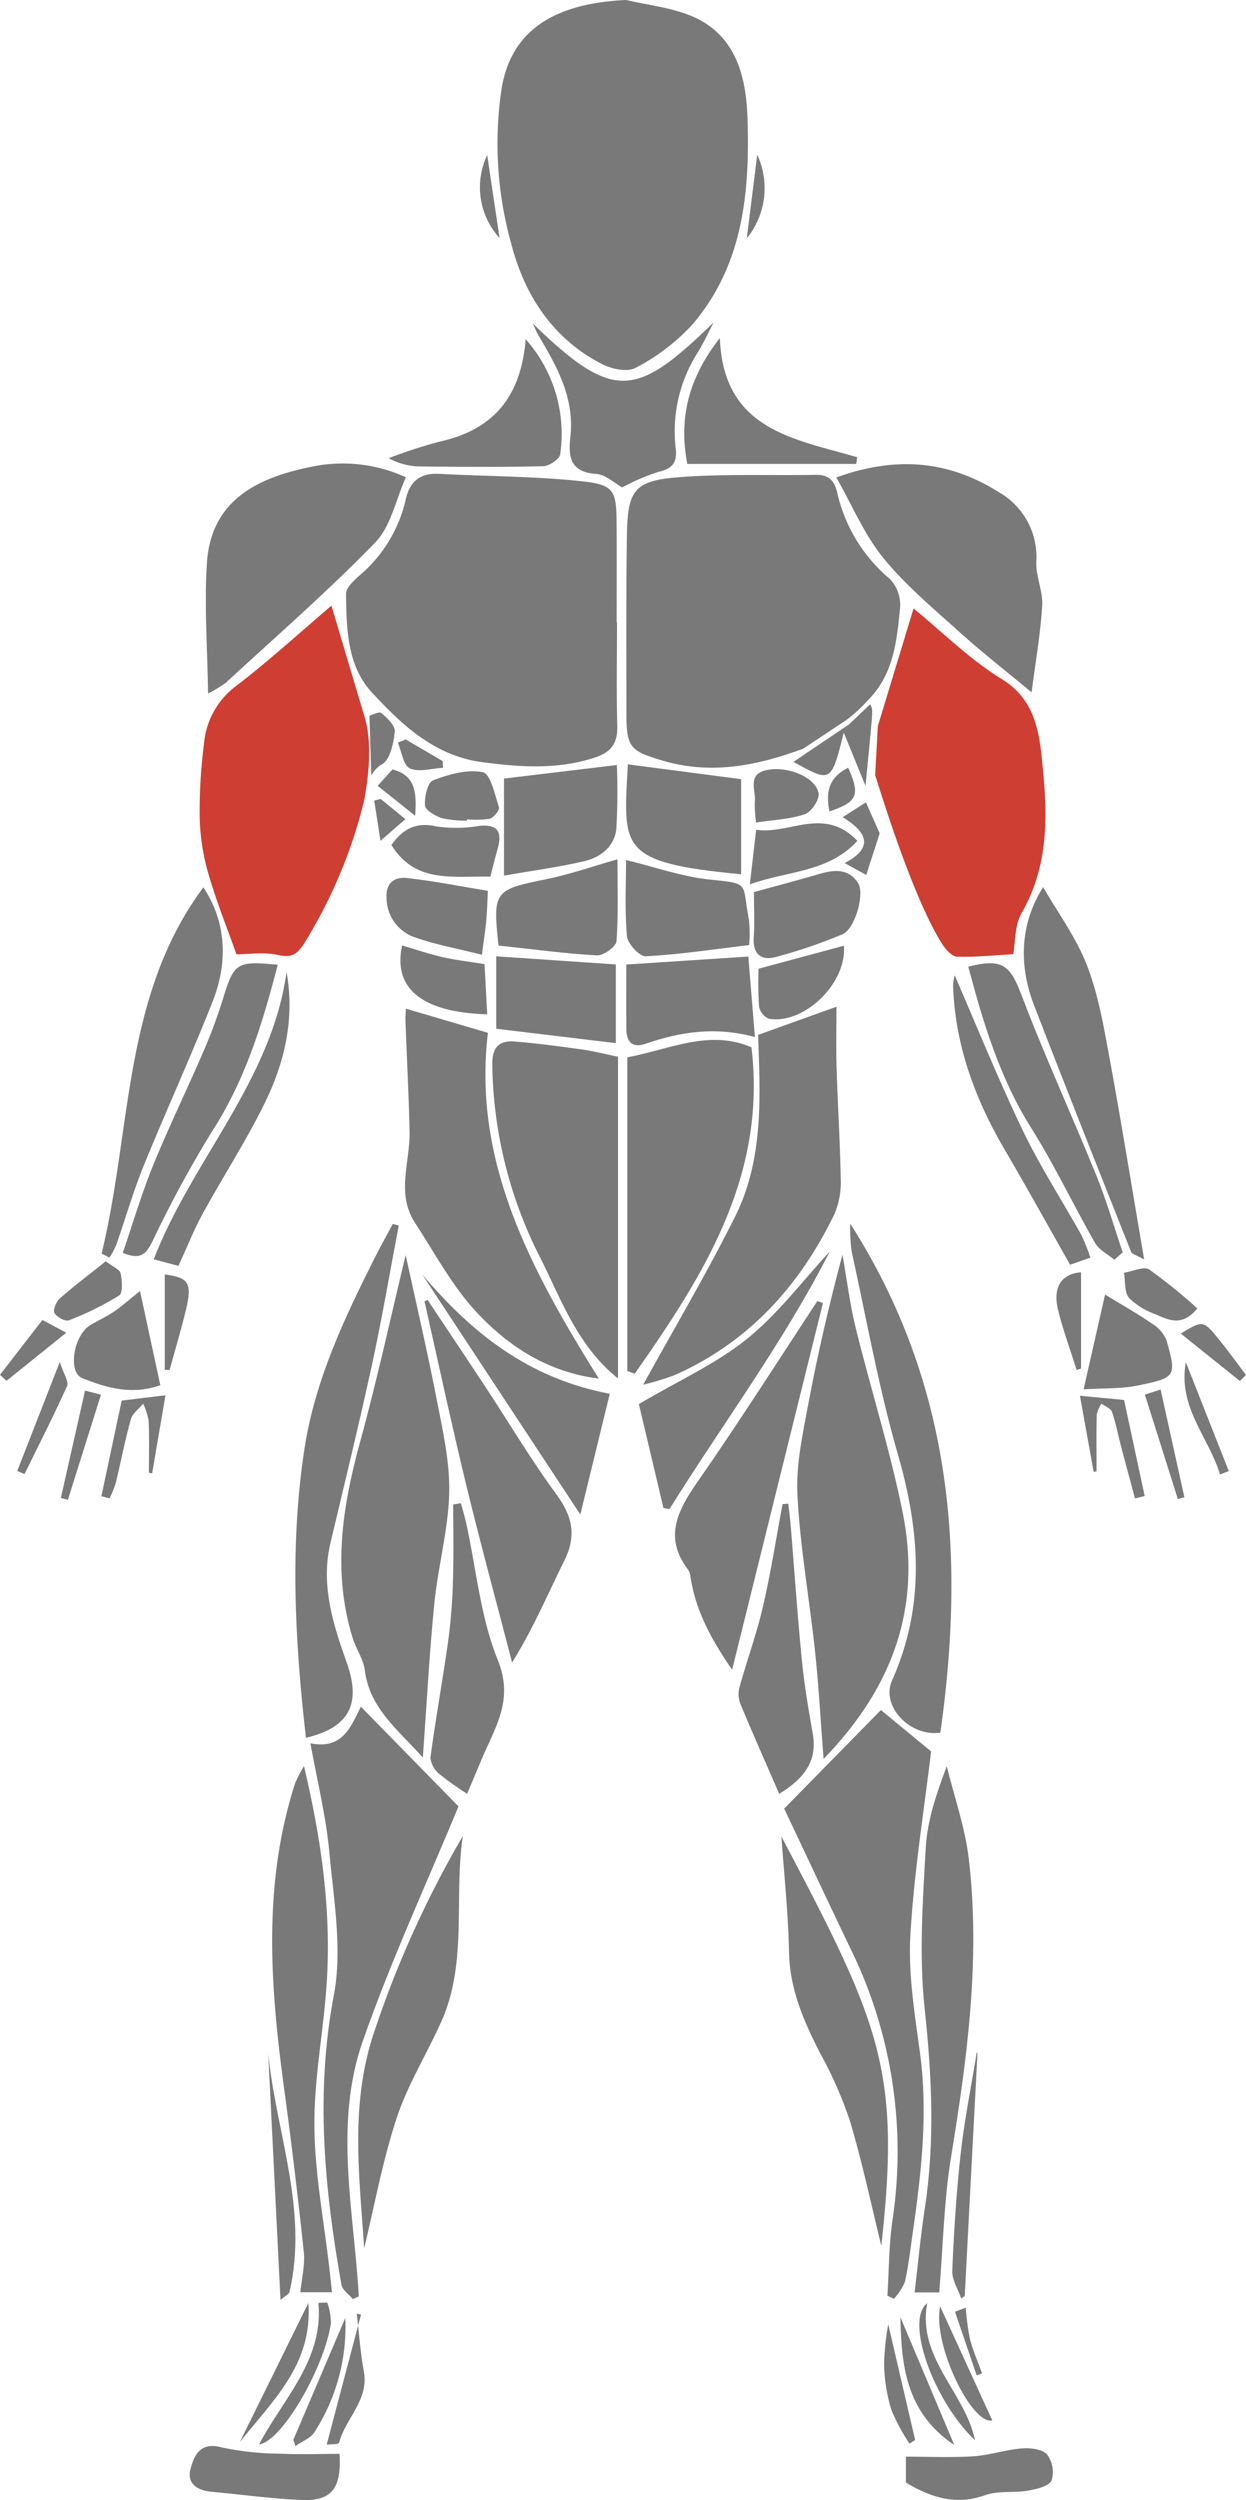 <svg xmlns="http://www.w3.org/2000/svg" xmlns:xlink="http://www.w3.org/1999/xlink" viewBox="0 0 186.457 374.04">
  <defs>
    <style>
      .cls-1 {
        fill: #797979;
      }

      .cls-2 {
        clip-path: url(#clip-path);
      }

      .cls-3 {
        fill: #ce3e33;
      }
    </style>
    <clipPath id="clip-path">
      <path id="Path_296" data-name="Path 296" class="cls-1" d="M0-130.708H186.456v374.04H0Z" transform="translate(0 130.708)"/>
    </clipPath>
  </defs>
  <g id="Group_184" data-name="Group 184" transform="translate(0 130.708)">
    <g id="Group_183" data-name="Group 183" class="cls-2" transform="translate(0 -130.708)">
      <g id="Group_97" data-name="Group 97" transform="translate(74.419 -0.001)">
        <path id="Path_210" data-name="Path 210" class="cls-1" d="M12.537,0c3.174.735,6.493,1.1,9.492,2.278,6.9,2.713,8.465,9.066,8.677,15.379.369,11.109-.638,22.163-8.408,31.075a30.787,30.787,0,0,1-8.333,6.3c-1.228.678-3.594.186-5.039-.558-7.317-3.775-11.535-10.2-13.547-17.9a55.653,55.653,0,0,1-1.471-23.32C-4.7,4.833,1.393.518,12.537,0" transform="translate(6.734)"/>
      </g>
      <g id="Group_98" data-name="Group 98" transform="translate(51.778 70.879)">
        <path id="Path_211" data-name="Path 211" class="cls-1" d="M26.383,14.473c0,5.148-.1,10.3.04,15.444.069,2.544-.824,3.929-3.3,4.75-5.577,1.854-11.135,1.465-16.829.724C-.928,34.45-5.8,29.805-10.312,24.935-14,20.949-14.1,15.414-14.172,10.2c-.011-.89,1.11-1.934,1.926-2.67A21.041,21.041,0,0,0-5.238-3.89c.561-2.667,2.115-4.026,4.979-3.872C6.9-7.376,14.1-7.41,21.209-6.638c4.782.521,5.077,1.414,5.114,6.35.037,4.919.009,9.841.009,14.76Z" transform="translate(14.172 7.774)"/>
      </g>
      <g id="Group_99" data-name="Group 99" transform="translate(119.297 187.713)">
        <path id="Path_212" data-name="Path 212" class="cls-1" d="M2.568,49.081c-.466-6.012-.735-11.023-1.268-16C.462,25.243-.943,17.448-1.347,9.6-1.578,5.043-.54.372.31-4.172c1.391-7.409,3.1-14.76,5.082-22.192.65,3.66,1.1,7.372,1.986,10.974,2.272,9.22,5.157,18.312,7.028,27.609C17.194,26.081,13.2,38.135,2.568,49.081" transform="translate(1.38 26.364)"/>
      </g>
      <g id="Group_100" data-name="Group 100" transform="translate(117.347 255.844)">
        <path id="Path_213" data-name="Path 213" class="cls-1" d="M9.418,0l7.509,6.19c-1.027,8.679-2.564,18.083-3.1,27.541-.329,5.826.658,11.764,1.442,17.6,1.231,9.166.169,18.183-1.136,27.214C13.8,80.9,13.53,83.274,13,85.583A8.966,8.966,0,0,1,11.358,88.1l-.973-.486c.246-3.829.229-7.695.79-11.478A68.922,68.922,0,0,0,4.728,35.41C1.4,28.465-1.865,21.494-5.059,14.746-.191,9.79,4.765,4.739,9.418,0" transform="translate(5.059)"/>
      </g>
      <g id="Group_101" data-name="Group 101" transform="translate(46.452 255.347)">
        <path id="Path_214" data-name="Path 214" class="cls-1" d="M0,3.561C4.945,4.569,6.127.834,7.552-1.913Q15.012,5.7,22.161,13c-4.676,11.332-10.1,23.025-14.331,35.132C3.48,60.568,6.516,73.549,7.243,86.314l-.89.4C5.763,86,4.782,85.359,4.642,84.566,2.092,70.192.721,55.912,3.506,41.244c1.3-6.865-.023-14.308-.681-21.442C2.332,14.447,1.007,9.164,0,3.561" transform="translate(0 1.913)"/>
      </g>
      <g id="Group_102" data-name="Group 102" transform="translate(51.07 187.782)">
        <path id="Path_215" data-name="Path 215" class="cls-1" d="M6.268,0C7.684,6.507,9.43,13.985,10.9,21.514c.9,4.644,1.992,9.389,1.886,14.062-.129,5.5-1.668,10.96-2.221,16.475-.744,7.44-1.13,14.918-1.726,23.116C5.037,70.932.865,67.787.15,62.083c-.2-1.634-1.3-3.136-1.8-4.762-3.056-9.864-1.6-19.519,1.065-29.24C2.033,18.543,4.125,8.865,6.268,0" transform="translate(3.367)"/>
      </g>
      <g id="Group_103" data-name="Group 103" transform="translate(93.872 155.582)">
        <path id="Path_216" data-name="Path 216" class="cls-1" d="M0,32.226V-14.707c6.244-1.133,12.185-4.247,18.581-1.5C20.89,3.081,11.375,18,1.11,32.636.738,32.5.369,32.364,0,32.226" transform="translate(0 17.311)"/>
      </g>
      <g id="Group_104" data-name="Group 104" transform="translate(73.669 155.803)">
        <path id="Path_217" data-name="Path 217" class="cls-1" d="M12.238,1.5v48.13C6.1,44.7,3.73,37.749.479,31.322A65.255,65.255,0,0,1-6.572,2.748C-6.623.2-5.653-.975-3.258-.783.1-.514,3.453-.062,6.8.4c1.668.229,3.311.655,5.443,1.093" transform="translate(6.574 0.803)"/>
      </g>
      <g id="Group_105" data-name="Group 105" transform="translate(60.611 150.912)">
        <path id="Path_218" data-name="Path 218" class="cls-1" d="M8.071,2.351C5.744,21.667,14.561,37.9,24.663,54.084c-7.523-.933-13.473-4.765-18.28-9.916C2.714,40.237.11,35.3-2.861,30.739c-2.833-4.355-.7-9.066-.793-13.621C-3.768,11.592-4.071,6.069-4.274.543-4.3-.127-4.223-.8-4.2-1.263L8.071,2.351" transform="translate(4.335 1.263)"/>
      </g>
      <g id="Group_106" data-name="Group 106" transform="translate(96.253 150.613)">
        <path id="Path_219" data-name="Path 219" class="cls-1" d="M0,36.79c4.8-8.725,9.6-16.809,13.776-25.2,4.353-8.754,3.7-18.389,3.417-27.134,4.393-1.577,8.25-2.965,11.73-4.215,0,2.616-.077,5.921.02,9.22.16,5.509.527,11.014.612,16.526a12.083,12.083,0,0,1-.933,5.268C23.411,22.015,15.779,30.463,4.659,35.382A42.044,42.044,0,0,1,0,36.79" transform="translate(0 19.762)"/>
      </g>
      <g id="Group_107" data-name="Group 107" transform="translate(30.803 69.356)">
        <path id="Path_220" data-name="Path 220" class="cls-1" d="M.215,22.386c-.092-7-.584-13.344-.16-19.625C.684-6.608,7.775-9.879,15.141-11.43a22.758,22.758,0,0,1,14.68,1.454c-1.494,3.317-2.235,7.332-4.6,9.773C18.111,7.125,10.371,13.847,2.856,20.784a21.005,21.005,0,0,1-2.641,1.6" transform="translate(0.115 12.025)"/>
      </g>
      <g id="Group_108" data-name="Group 108" transform="translate(125.15 69.446)">
        <path id="Path_221" data-name="Path 221" class="cls-1" d="M19.011,22.209c-3.746-3.116-7.409-5.972-10.849-9.071C4.228,9.589.1,6.141-3.215,2.057c-2.813-3.465-4.6-7.775-7-12,9.137-3.305,16.941-2.424,24.252,2.163A11.146,11.146,0,0,1,19.715,2.675c-.089,2.175,1.013,4.4.881,6.565-.258,4.23-1,8.433-1.585,12.969" transform="translate(10.212 11.93)"/>
      </g>
      <g id="Group_109" data-name="Group 109" transform="translate(127.223 183.058)">
        <path id="Path_222" data-name="Path 222" class="cls-1" d="M0,0C15.387,24.044,17.236,49.627,13.5,76.169,9,76.832,4.539,72.222,6.267,68.353c5.016-11.226,4.178-22.338.864-33.856C4.264,24.539,2.444,14.274.212,4.132A28.465,28.465,0,0,1,0,0"/>
      </g>
      <g id="Group_110" data-name="Group 110" transform="translate(101.011 194.655)">
        <path id="Path_223" data-name="Path 223" class="cls-1" d="M5.56,35.885c-3.428-4.962-5.529-9.172-6.247-14a2.113,2.113,0,0,0-.335-.959C-4.784,15.974-2.509,11.933.51,7.586c6.133-8.82,11.9-17.894,17.811-26.862.278.1.555.195.833.295C14.7-1.01,10.248,16.964,5.56,35.885" transform="translate(2.987 19.276)"/>
      </g>
      <g id="Group_111" data-name="Group 111" transform="translate(44.2 183.118)">
        <path id="Path_224" data-name="Path 224" class="cls-1" d="M1.029,50.017C-.645,35.362-1.389,21.023.823,6.683,2.4-3.525,6.772-12.756,11.365-21.873c.847-1.686,1.771-3.331,2.661-4.994.3.083.6.16.89.24C13.6-19.7,12.418-12.739,10.922-5.848,8.979,3.1,6.8,11.994,4.689,20.905c-1.491,6.3.449,12.242,2.47,17.945,2.075,5.861.6,9.581-6.13,11.166" transform="translate(0.553 26.867)"/>
      </g>
      <g id="Group_112" data-name="Group 112" transform="translate(63.527 194.469)">
        <path id="Path_225" data-name="Path 225" class="cls-1" d="M.292,0C3.223,4.4,6.17,8.791,9.078,13.207c3.491,5.305,6.731,10.788,10.494,15.888,2.415,3.271,3.036,6.2,1.21,9.887-2.475,5-4.642,10.153-7.832,15.284C10.64,45.371,8.222,36.509,6.056,27.581,3.855,18.5,1.9,9.36-.157.243L.292,0" transform="translate(0.157)"/>
      </g>
      <g id="Group_113" data-name="Group 113" transform="translate(40.729 264.222)">
        <path id="Path_226" data-name="Path 226" class="cls-1" d="M3.094,0C5.775,11.292,7.2,21.849,6.493,32.574c-.472,7.126-1.9,14.231-1.837,21.339S6.1,68.124,6.905,75.227c.123,1.09.238,2.181.381,3.5H2.559c.2-2.095.715-4.1.512-6.027Q1.77,60.384.106,48.1c-2.075-15.3-3.188-30.537,1.68-45.566A21.093,21.093,0,0,1,3.094,0" transform="translate(1.662)"/>
      </g>
      <g id="Group_114" data-name="Group 114" transform="translate(136.864 264.249)">
        <path id="Path_227" data-name="Path 227" class="cls-1" d="M2.4,51.216H-1.289c.515-4.3.893-8.428,1.52-12.52C1.767,28.706,1.3,18.808.216,8.763-.642.814-.07-7.339.385-15.375.62-19.45,2-23.462,3.527-27.511c1.127,4.6,2.739,9.152,3.291,13.822C8.6,1.377,6.569,16.252,4.145,31.124,3.1,37.571,2.981,44.176,2.4,51.216" transform="translate(1.289 27.511)"/>
      </g>
      <g id="Group_115" data-name="Group 115" transform="translate(116.937 274.777)">
        <path id="Path_228" data-name="Path 228" class="cls-1" d="M0,0C14.792,28,17.88,34.878,14.946,61.225c-1.439-5.846-2.8-12.3-4.667-18.6a61.015,61.015,0,0,0-4.5-10.242C3.328,27.6,1.245,22.83,1.136,17.276,1.022,11.512.4,5.76,0,0"/>
      </g>
      <g id="Group_116" data-name="Group 116" transform="translate(53.608 274.702)">
        <path id="Path_229" data-name="Path 229" class="cls-1" d="M10.182,0c-1.365,9.255.738,18.858-3.194,27.7C4.825,32.557,1.94,37.153.289,42.169c-2.132,6.482-3.357,13.261-4.871,19.5C-5.24,51.441-6.7,40.7-3.337,30.082A154.986,154.986,0,0,1,10.182,0" transform="translate(5.469)"/>
      </g>
      <g id="Group_117" data-name="Group 117" transform="translate(15.199 132.761)">
        <path id="Path_230" data-name="Path 230" class="cls-1" d="M0,35.649c4.536-18.523,3.165-38.6,15.238-54.8C18.595-14.078,19-8.117,16.64-2.122c-3.268,8.3-7,16.426-10.365,24.693-1.568,3.863-2.716,7.9-4.1,11.836a12.1,12.1,0,0,1-1,1.837c-.392-.2-.784-.4-1.173-.6" transform="translate(0 19.149)"/>
      </g>
      <g id="Group_118" data-name="Group 118" transform="translate(153.207 132.731)">
        <path id="Path_231" data-name="Path 231" class="cls-1" d="M11.713,36.233c-1.127-.635-1.806-.776-1.946-1.13C4.891,22.835.012,10.57-4.741-1.744-7.159-8-6.776-14.126-3.4-19.463c2.152,3.737,4.919,7.477,6.55,11.664C4.851-3.426,5.658,1.333,6.517,5.989c1.8,9.773,3.38,19.588,5.2,30.245" transform="translate(6.292 19.463)"/>
      </g>
      <g id="Group_119" data-name="Group 119" transform="translate(79.73 48.244)">
        <path id="Path_232" data-name="Path 232" class="cls-1" d="M0,.1c12.159,11.824,15.5,11.06,27.06-.155-.793,1.514-1.5,3.079-2.4,4.53a21.881,21.881,0,0,0-3.268,14.343c.24,2.095-.512,3.016-2.607,3.488a31.255,31.255,0,0,0-5.406,2.321c-1.127-.618-2.464-1.917-3.883-2.015C5.62,22.344,5.283,20.1,5.623,17.062,6.256,11.415,3.743,6.72.97,2.109.589,1.474.321.77,0,.1" transform="translate(0 0.054)"/>
      </g>
      <g id="Group_120" data-name="Group 120" transform="translate(144.896 144.114)">
        <path id="Path_233" data-name="Path 233" class="cls-1" d="M14.221,28.859c-.976-.818-2.278-1.451-2.873-2.49C8.094,20.689,5.29,14.731,1.81,9.2-2.917,1.685-5.4-6.56-7.639-14.993c5.174-1.3,6.273-.215,8.024,4.393C3.833-1.523,7.9,7.316,11.554,16.319c1.514,3.726,2.621,7.615,3.915,11.432q-.622.554-1.248,1.107" transform="translate(7.639 15.502)"/>
      </g>
      <g id="Group_121" data-name="Group 121" transform="translate(18.371 144.117)">
        <path id="Path_234" data-name="Path 234" class="cls-1" d="M15.089.149C12.779,9.029,10.2,17.456,5.239,25.1a174.37,174.37,0,0,0-8.88,16.383c-.881,1.74-1.617,2.95-4.464,1.76,1.485-4.327,2.8-8.805,4.547-13.1,2.4-5.866,5.18-11.573,7.689-17.4a79.869,79.869,0,0,0,2.9-7.958C8.553-.094,9.068-.475,15.089.149" transform="translate(8.105 0.08)"/>
      </g>
      <g id="Group_122" data-name="Group 122" transform="translate(64.404 224.902)">
        <path id="Path_235" data-name="Path 235" class="cls-1" d="M2.975,0c.269,1.016.578,2.026.8,3.053C5.276,9.9,5.909,17.09,8.5,23.488c2.318,5.735-.18,9.661-2.143,14.174-.81,1.866-1.585,3.749-2.452,5.806A42.5,42.5,0,0,1-.238,40.527a3.606,3.606,0,0,1-1.351-2.47c.8-5.989,1.894-11.939,2.719-17.925a85.231,85.231,0,0,0,.661-9.123C1.9,7.406,1.816,3.8,1.816.195,2.2.129,2.589.063,2.975,0" transform="translate(1.598)"/>
      </g>
      <g id="Group_123" data-name="Group 123" transform="translate(110.512 224.978)">
        <path id="Path_236" data-name="Path 236" class="cls-1" d="M3.963,28.236C1.98,23.671.069,19.365-1.746,15.018A4.2,4.2,0,0,1-2.04,12.5C-.919,8.407.558,4.41,1.517.286,2.7-4.8,3.5-9.979,4.464-15.118l.858-.049c.114,1.007.258,2.009.341,3.019C6.221-5.374,6.682,1.4,7.349,8.167c.363,3.686.976,7.357,1.628,11.006.767,4.272-1.408,6.845-5.014,9.063" transform="translate(2.129 15.167)"/>
      </g>
      <g id="Group_124" data-name="Group 124" transform="translate(95.602 187.251)">
        <path id="Path_237" data-name="Path 237" class="cls-1" d="M18.583,0C11.689,13.533,2.615,25.692-5.4,38.524c-.3-.052-.6-.1-.9-.152C-7.624,32.786-8.946,27.2-9.982,22.816-3.975,19.276,1.6,16.772,6.2,13.063,10.831,9.335,14.5,4.4,18.583,0" transform="translate(9.982)"/>
      </g>
      <g id="Group_125" data-name="Group 125" transform="translate(93.694 114.357)">
        <path id="Path_238" data-name="Path 238" class="cls-1" d="M11.195,10.7C-7.294,8.939-6.4,6.81-5.755-5.747l16.95,2.218Z" transform="translate(6.013 5.747)"/>
      </g>
      <g id="Group_126" data-name="Group 126" transform="translate(63.169 190.658)">
        <path id="Path_239" data-name="Path 239" class="cls-1" d="M18.268,11.626c-1.431,5.855-2.8,11.467-4.41,18.06C5.548,17.069-2.132,5.413-9.813-6.245-2.4,2.517,6.109,9.331,18.268,11.626" transform="translate(9.813 6.245)"/>
      </g>
      <g id="Group_127" data-name="Group 127" transform="translate(75.421 114.457)">
        <path id="Path_240" data-name="Path 240" class="cls-1" d="M0,10.768V-3.758L16.889-5.784a94.573,94.573,0,0,1-.077,9.518c-.263,2.707-2.381,4.33-4.913,4.9C8.184,9.483,4.393,10,0,10.768" transform="translate(0 5.784)"/>
      </g>
      <g id="Group_128" data-name="Group 128" transform="translate(93.711 143.113)">
        <path id="Path_241" data-name="Path 241" class="cls-1" d="M11.886,0c.358,4.384.652,7.973.987,12.045-5.935-1.617-11.2-.776-16.386,1.01-1.94.667-2.827-.269-2.85-2.143-.043-3.182-.011-6.37-.011-9.718L11.886,0" transform="translate(6.385)"/>
      </g>
      <g id="Group_129" data-name="Group 129" transform="translate(93.621 128.675)">
        <path id="Path_242" data-name="Path 242" class="cls-1" d="M.042,0C4.524,1.085,8.467,2.49,12.514,2.913c6.21.644,4.836.426,5.909,5.989a19.466,19.466,0,0,1,.037,3.82c-5.363.635-10.4,1.405-15.473,1.674-.924.049-2.71-1.877-2.81-3.008C-.172,7.452.042,3.457.042,0" transform="translate(0.023)"/>
      </g>
      <g id="Group_130" data-name="Group 130" transform="translate(74.247 128.563)">
        <path id="Path_243" data-name="Path 243" class="cls-1" d="M.229,8.394C-.652.241-.412.041,7.343-1.527c3.571-.724,7.04-1.949,10.683-2.982,0,3.783.16,8.03-.137,12.248-.057.81-1.94,2.178-2.919,2.126C10.142,9.6,5.337,8.944.229,8.394" transform="translate(0.123 4.509)"/>
      </g>
      <g id="Group_131" data-name="Group 131" transform="translate(74.257 143.077)">
        <path id="Path_244" data-name="Path 244" class="cls-1" d="M0,0,17.9,1.216V12.992C11.973,12.279,6.23,11.587,0,10.84Z"/>
      </g>
      <g id="Group_132" data-name="Group 132" transform="translate(58.166 50.747)">
        <path id="Path_245" data-name="Path 245" class="cls-1" d="M13.335,0A21.325,21.325,0,0,1,18.5,17.227c-.083.707-1.643,1.754-2.538,1.777-6.25.146-12.505.112-18.755.029a10.049,10.049,0,0,1-4.37-1.228A75.392,75.392,0,0,1,.36,15.35C8.181,13.644,12.614,8.971,13.335,0" transform="translate(7.163)"/>
      </g>
      <g id="Group_133" data-name="Group 133" transform="translate(102.395 50.574)">
        <path id="Path_246" data-name="Path 246" class="cls-1" d="M16.749,12.253H-8.54C-9.782,5.76-8.6-.292-3.675-6.582-3.143,7.231,7.48,8.493,16.877,11.249l-.129,1" transform="translate(8.997 6.582)"/>
      </g>
      <g id="Group_134" data-name="Group 134" transform="translate(23.008 145.402)">
        <path id="Path_247" data-name="Path 247" class="cls-1" d="M12.929,0c1.248,7-.269,13.49-3.216,19.534C6.937,25.228,3.451,30.577.4,36.143c-1.322,2.415-2.335,5-3.649,7.847l-3.7-.982C-1.207,28.153,10.7,16.291,12.929,0" transform="translate(6.945)"/>
      </g>
      <g id="Group_135" data-name="Group 135" transform="translate(142.626 145.823)">
        <path id="Path_248" data-name="Path 248" class="cls-1" d="M.171.1c3.242,7.452,6.447,15.4,10.147,23.119,2.59,5.4,5.875,10.465,8.8,15.708a28.748,28.748,0,0,1,1.336,3.357c-1.417.5-2.627.919-3.036,1.059-3.377-5.952-6.519-11.633-9.8-17.23C3.2,18.558.228,10.566-.089,1.726A5.4,5.4,0,0,1,.071.375C.142.052.314-.246.171.1" transform="translate(0.092 0.054)"/>
      </g>
      <g id="Group_136" data-name="Group 136" transform="translate(112.78 130.318)">
        <path id="Path_249" data-name="Path 249" class="cls-1" d="M.028,2.05C3.5,1.094,6.67.256,9.821-.663c2.229-.652,4.4-.85,5.8,1.385,1.019,1.631-.489,6.857-2.341,7.638a76.864,76.864,0,0,1-10,3.405C1.09,12.355-.169,11.316,0,8.8.143,6.646.028,4.471.028,2.05" transform="translate(0.015 1.101)"/>
      </g>
      <g id="Group_137" data-name="Group 137" transform="translate(28.385 365.955)">
        <path id="Path_250" data-name="Path 250" class="cls-1" d="M14.589.764c.318,5.157-1.193,7.074-5.615,6.9C4.442,7.486-.074,6.845-4.6,6.43c-2.146-.195-3.717-1.262-3.1-3.46C-7.154,1-6.269-1.053-3.122-.22A42.362,42.362,0,0,0,5.564.73c2.922.152,5.858.034,9.026.034" transform="translate(7.837 0.411)"/>
      </g>
      <g id="Group_138" data-name="Group 138" transform="translate(135.562 366.289)">
        <path id="Path_251" data-name="Path 251" class="cls-1" d="M0,3.34V-.535c3.388,0,6.759.157,10.107-.057,2.418-.155,4.793-.979,7.214-1.176,1.273-.1,3.062.086,3.786.89a4.354,4.354,0,0,1,.69,3.909c-.418.881-2.261,1.293-3.543,1.517-2.112.366-4.436-.023-6.393.678C7.457,6.805,3.734,5.569,0,3.34" transform="translate(0 1.794)"/>
      </g>
      <g id="Group_139" data-name="Group 139" transform="translate(57.837 131.342)">
        <path id="Path_252" data-name="Path 252" class="cls-1" d="M9.292,7.482C5.686,6.574,2.45,5.991-.615,4.92A6.241,6.241,0,0,1-4.979-.949c-.157-2.358,1.208-3.245,3.062-3.042,3.9.421,7.767,1.2,12.1,1.906-.069,1.328-.106,2.87-.238,4.4C9.816,3.764,9.584,5.2,9.292,7.482" transform="translate(4.991 4.019)"/>
      </g>
      <g id="Group_140" data-name="Group 140" transform="translate(11.056 193.15)">
        <path id="Path_253" data-name="Path 253" class="cls-1" d="M6.439,0C7.495,4.893,8.468,9.423,9.475,14.094c-4.181,1.5-8.01.435-11.7-1.065C-4.413,12.139-3.5,6.593-.993,5.1.172,4.407,1.414,3.84,2.536,3.088,3.617,2.364,4.59,1.479,6.439,0" transform="translate(3.459)"/>
      </g>
      <g id="Group_141" data-name="Group 141" transform="translate(162.155 193.679)">
        <path id="Path_254" data-name="Path 254" class="cls-1" d="M2.089,0C4.936,1.743,7.065,2.933,9.063,4.321a5.429,5.429,0,0,1,2.215,2.492c1.522,5.471,1.474,5.615-4.353,6.811-2.452.5-5.037.372-8.047.558C.083,8.86,1.1,4.353,2.089,0" transform="translate(1.122)"/>
      </g>
      <g id="Group_142" data-name="Group 142" transform="translate(58.571 123.433)">
        <path id="Path_255" data-name="Path 255" class="cls-1" d="M9.636,5.029C4.041,4.9-1.576,6.1-5.176.29-3.542-2-1.613-3.221,1.58-2.489A20.628,20.628,0,0,0,8-2.575c2.833-.275,3.411,1,2.721,3.431-.369,1.3-.684,2.607-1.09,4.172" transform="translate(5.176 2.701)"/>
      </g>
      <g id="Group_143" data-name="Group 143" transform="translate(113.476 141.49)">
        <path id="Path_256" data-name="Path 256" class="cls-1" d="M8.333,0C8.8,5.615,2.378,11.83-2.9,10.923A2.513,2.513,0,0,1-4.364,9.114a52.09,52.09,0,0,1-.069-5.672C-.3,2.327,3.9,1.2,8.333,0" transform="translate(4.476)"/>
      </g>
      <g id="Group_144" data-name="Group 144" transform="translate(59.916 141.446)">
        <path id="Path_257" data-name="Path 257" class="cls-1" d="M8.455,6.709C-1.678,6.4-5.644,2.6-4.282-3.6c2.006.589,3.983,1.279,6.009,1.74,1.986.455,4.026.681,6.324,1.053.14,2.59.272,5.039.4,7.52" transform="translate(4.542 3.604)"/>
      </g>
      <g id="Group_145" data-name="Group 145" transform="translate(112.213 123.176)">
        <path id="Path_258" data-name="Path 258" class="cls-1" d="M0,5.939C.372,2.705.627.473.939-2.222,5.872-1.458,11.1-5.8,16.094-.563,11.7,4.2,5.763,3.879,0,5.939" transform="translate(0 3.19)"/>
      </g>
      <g id="Group_146" data-name="Group 146" transform="translate(63.587 115.392)">
        <path id="Path_259" data-name="Path 259" class="cls-1" d="M4.1,4.807a16.206,16.206,0,0,1-3.72-.361c-1-.332-2.5-1.173-2.564-1.889C-2.3,1.285-1.8-.91-.982-1.222c2.347-.9,5.114-1.691,7.449-1.219C7.6-2.212,8.267.9,8.874,2.784c.137.418-.761,1.571-1.362,1.734A13.347,13.347,0,0,1,4.106,4.6L4.1,4.807" transform="translate(2.201 2.582)"/>
      </g>
      <g id="Group_147" data-name="Group 147" transform="translate(40.141 307.303)">
        <path id="Path_260" data-name="Path 260" class="cls-1" d="M0,0C1.208,11.83,6.015,23.394,3.188,35.579c-.092.389-.721.658-1.356,1.208C1.208,24.264.6,12.133,0,0"/>
      </g>
      <g id="Group_148" data-name="Group 148" transform="translate(142.499 307.103)">
        <path id="Path_261" data-name="Path 261" class="cls-1" d="M2.457.045Q1.5,18.2.549,36.362c-.175.137-.346.272-.515.406-.478-1.394-1.411-2.807-1.351-4.181C-1.068,26.71-.7,20.823-.044,14.977c.564-5.025,1.574-10,2.384-15a1.248,1.248,0,0,1,.117.069" transform="translate(1.32 0.024)"/>
      </g>
      <g id="Group_149" data-name="Group 149" transform="translate(112.787 115.073)">
        <path id="Path_262" data-name="Path 262" class="cls-1" d="M.225,5.2a20.293,20.293,0,0,1-.18-3.091C.25.4-1.175-2,1.793-2.645,4.886-3.312,9.107-1.63,9.585.786c.183.927-1.045,2.807-2.017,3.148C5.384,4.7,2.955,4.781.225,5.2" transform="translate(0.121 2.792)"/>
      </g>
      <g id="Group_150" data-name="Group 150" transform="translate(168.194 189.762)">
        <path id="Path_263" data-name="Path 263" class="cls-1" d="M7.139,3.9C4.893,6.671,2.847,5.638.927,4.788A10.888,10.888,0,0,1-3.059,2.353c-.73-.87-.549-2.5-.776-3.789,1.285-.2,2.962-1.013,3.78-.486A76.14,76.14,0,0,1,7.139,3.9" transform="translate(3.835 2.097)"/>
      </g>
      <g id="Group_151" data-name="Group 151" transform="translate(8.084 188.704)">
        <path id="Path_264" data-name="Path 264" class="cls-1" d="M5.041,0c1.07.824,2.095,1.216,2.215,1.8.229,1.087.358,2.942-.223,3.317A43.812,43.812,0,0,1-.474,8.828c-.535.215-1.837-.478-2.169-1.09-.249-.461.263-1.7.8-2.175C.307,3.674,2.6,1.949,5.041,0" transform="translate(2.708)"/>
      </g>
      <g id="Group_152" data-name="Group 152" transform="translate(161.604 208.821)">
        <path id="Path_265" data-name="Path 265" class="cls-1" d="M1.337,7.411C.673,3.723.006.037-.718-3.981c2.4.229,4.476.429,6.61.635Q7.425,3.814,8.972,11.02l-1.451.361c-.69-2.57-1.388-5.137-2.063-7.709C5,1.925,4.668.134,4.078-1.566,3.892-2.1,3.042-2.4,2.5-2.8a5.054,5.054,0,0,0-.7,1.651c-.072,2.822-.031,5.646-.031,8.47-.143.029-.286.057-.426.089" transform="translate(0.718 3.981)"/>
      </g>
      <g id="Group_153" data-name="Group 153" transform="translate(15.173 208.754)">
        <path id="Path_266" data-name="Path 266" class="cls-1" d="M0,9.822Q1.52,2.671,3.036-4.483c2.1-.255,4.1-.5,6.553-.793C8.911-1.31,8.253,2.545,7.595,6.4l-.484-.086c0-2.584.072-5.171-.04-7.755A10.255,10.255,0,0,0,6.25-4.023c-.635.776-1.6,1.454-1.84,2.335C3.528,1.46,2.922,4.68,2.146,7.859a15.683,15.683,0,0,1-.927,2.286C.813,10.037.406,9.928,0,9.822" transform="translate(0 5.276)"/>
      </g>
      <g id="Group_154" data-name="Group 154" transform="translate(43.897 346.805)">
        <path id="Path_267" data-name="Path 267" class="cls-1" d="M0,11.851C2.7,5.524,5.4-.8,7.772-6.366A29.064,29.064,0,0,1,3.156,10.721c-.587.921-1.883,1.385-2.85,2.06Z" transform="translate(0 6.366)"/>
      </g>
      <g id="Group_155" data-name="Group 155" transform="translate(35.887 344.555)">
        <path id="Path_268" data-name="Path 268" class="cls-1" d="M6.674,0c.69,9.169-5.4,14.683-10.259,20.81C-.228,14,3.128,7.191,6.674,0" transform="translate(3.585)"/>
      </g>
      <g id="Group_156" data-name="Group 156" transform="translate(38.767 344.494)">
        <path id="Path_269" data-name="Path 269" class="cls-1" d="M0,13.8C3.714,6.821,9.644,1.181,8.88-7.373c.444-.014.887-.029,1.331-.04a9.859,9.859,0,0,1,.547,3.065C9.761,2.408,3.365,13.42,0,13.8" transform="translate(0 7.413)"/>
      </g>
      <g id="Group_157" data-name="Group 157" transform="translate(137.57 344.597)">
        <path id="Path_270" data-name="Path 270" class="cls-1" d="M.771,0C-.772,8.2,6.477,13.381,7.925,20.512,1.644,14.523-2.592,2.5.771,0" transform="translate(0.414)"/>
      </g>
      <g id="Group_158" data-name="Group 158" transform="translate(134.739 346.682)">
        <path id="Path_271" data-name="Path 271" class="cls-1" d="M0,0C2.432,5.769,5.191,12.308,8.061,19.116.569,14.148.157,6.613,0,0"/>
      </g>
      <g id="Group_159" data-name="Group 159" transform="translate(48.888 346.15)">
        <path id="Path_272" data-name="Path 272" class="cls-1" d="M0,12.745C1.734,6.172,3.434-.267,5.134-6.7,4.925-6.752,4.71-6.8,4.5-6.846c.341,2.882.529,5.792,1.059,8.639.8,4.3-2.747,7.014-3.7,10.665-.077.3-1.54.243-1.857.286" transform="translate(0 6.846)"/>
      </g>
      <g id="Group_160" data-name="Group 160" transform="translate(140.535 345.072)">
        <path id="Path_273" data-name="Path 273" class="cls-1" d="M.1,0c2.578,5.637,5.214,11.392,7.8,17.047C4.814,17.8-1.1,5.574.1,0" transform="translate(0.056)"/>
      </g>
      <g id="Group_161" data-name="Group 161" transform="translate(24.659 190.67)">
        <path id="Path_274" data-name="Path 274" class="cls-1" d="M0,9.286V-4.988C3.548-4.516,4.141-3.737,3.174.286,2.447,3.317,1.545,6.3.718,9.312L0,9.286" transform="translate(0 4.988)"/>
      </g>
      <g id="Group_162" data-name="Group 162" transform="translate(132.295 347.735)">
        <path id="Path_275" data-name="Path 275" class="cls-1" d="M.407,0C1.626,5.245,3.031,11.286,4.436,17.33l-.856.527A28.869,28.869,0,0,1,.87,12.8,25.267,25.267,0,0,1-.214,5.967,39.228,39.228,0,0,1,.407,0" transform="translate(0.218)"/>
      </g>
      <g id="Group_163" data-name="Group 163" transform="translate(158.087 190.351)">
        <path id="Path_276" data-name="Path 276" class="cls-1" d="M1.971,9.517C1.024,6.509-.072,3.539-.822.483c-.784-3.2.381-5.366,3.448-5.595V9.282Z" transform="translate(1.059 5.112)"/>
      </g>
      <g id="Group_164" data-name="Group 164" transform="translate(177.251 203.812)">
        <path id="Path_277" data-name="Path 277" class="cls-1" d="M3.46,10.919C1.766,5.321-2.887.86-1.653-5.865Q1.557,2.274,4.771,10.412c-.438.172-.876.338-1.311.507" transform="translate(1.859 5.865)"/>
      </g>
      <g id="Group_165" data-name="Group 165" transform="translate(9.109 208.048)">
        <path id="Path_278" data-name="Path 278" class="cls-1" d="M2.355,0C3.448.289,4.3.509,4.736.624L-.218,16.349c-.349-.1-.7-.192-1.047-.292L2.355,0" transform="translate(1.265)"/>
      </g>
      <g id="Group_166" data-name="Group 166" transform="translate(171.323 207.894)">
        <path id="Path_279" data-name="Path 279" class="cls-1" d="M1.532,0C2.745,5.489,3.916,10.794,5.089,16.1c-.326.1-.65.192-.973.292C2.479,11.206.84,6.021-.823.758-.528.661.4.366,1.532,0" transform="translate(0.823)"/>
      </g>
      <g id="Group_167" data-name="Group 167" transform="translate(-0.001 197.485)">
        <path id="Path_280" data-name="Path 280" class="cls-1" d="M4.129,0C5.414.687,6.573,1.3,7.7,1.909,4.787,4.247,1.774,6.673-1.242,9.1l-.976-.89C-.132,5.512,1.951,2.816,4.129,0" transform="translate(2.218)"/>
      </g>
      <g id="Group_168" data-name="Group 168" transform="translate(2.583 203.764)">
        <path id="Path_281" data-name="Path 281" class="cls-1" d="M4.142,0c.587,1.826,1.379,2.956,1.09,3.6-2,4.45-4.224,8.8-6.376,13.186-.361-.157-.721-.321-1.082-.481C-.233,11.212,1.756,6.118,4.142,0" transform="translate(2.225)"/>
      </g>
      <g id="Group_169" data-name="Group 169" transform="translate(176.69 198.104)">
        <path id="Path_282" data-name="Path 282" class="cls-1" d="M5.762,5.54l-8.857-7.1C.233-3.569.262-3.589,2.643-.661c1.4,1.72,2.69,3.523,4.026,5.288-.3.3-.6.61-.907.913" transform="translate(3.095 2.976)"/>
      </g>
      <g id="Group_170" data-name="Group 170" transform="translate(126.111 120.04)">
        <path id="Path_283" data-name="Path 283" class="cls-1" d="M2.288,7.069-.943,5.289C3.567,2.931,2.328.63-1.229-1.579.185-2.481,1.2-3.13,2.242-3.8,2.872-2.372,3.456-1.056,4.3.845,3.816,2.333,3.1,4.55,2.288,7.069" transform="translate(1.229 3.797)"/>
      </g>
      <g id="Group_171" data-name="Group 171" transform="translate(59.536 110.628)">
        <path id="Path_284" data-name="Path 284" class="cls-1" d="M.76,0Q3.532,1.618,6.3,3.239c.017.335.034.667.054,1-1.683.092-3.594.707-4.965.1C.413,3.9.164,1.826-.408.481L.76,0" transform="translate(0.408)"/>
      </g>
      <g id="Group_172" data-name="Group 172" transform="translate(111.749 23.144)">
        <path id="Path_285" data-name="Path 285" class="cls-1" d="M0,8.147C.515,4.04,1.019,0,1.568-4.376A11.913,11.913,0,0,1,0,8.147" transform="translate(0 4.376)"/>
      </g>
      <g id="Group_173" data-name="Group 173" transform="translate(56.512 115.113)">
        <path id="Path_286" data-name="Path 286" class="cls-1" d="M0,1.6C.916.582,1.58-.153,2.218-.857c3.4.879,3.66,3.385,3.394,6.931C3.606,4.474,1.949,3.152,0,1.6" transform="translate(0 0.857)"/>
      </g>
      <g id="Group_174" data-name="Group 174" transform="translate(71.832 23.192)">
        <path id="Path_287" data-name="Path 287" class="cls-1" d="M.7,0c.658,4.427,1.253,8.41,1.849,12.42A11.267,11.267,0,0,1,.7,0" transform="translate(0.376)"/>
      </g>
      <g id="Group_175" data-name="Group 175" transform="translate(123.901 114.853)">
        <path id="Path_288" data-name="Path 288" class="cls-1" d="M1.968,0c1.831,4.135,1.4,5.105-2.8,6.556C-1.389,3.789-1.062,1.534,1.968,0" transform="translate(1.057)"/>
      </g>
      <g id="Group_176" data-name="Group 176" transform="translate(56 119.527)">
        <path id="Path_289" data-name="Path 289" class="cls-1" d="M.624,0C1.745.916,2.867,1.831,4.335,3.028L.6,6.27C.2,3.692-.069,1.969-.335.249L.624,0" transform="translate(0.335)"/>
      </g>
      <g id="Group_177" data-name="Group 177" transform="translate(142.908 345.254)">
        <path id="Path_290" data-name="Path 290" class="cls-1" d="M1.054,0a36.174,36.174,0,0,0,.6,4.613C2.11,6.4,2.865,8.1,3.492,9.844l-.813.289Q1.057,5.373-.566.607.245.306,1.054,0" transform="translate(0.566)"/>
      </g>
      <g id="Group_178" data-name="Group 178" transform="translate(130.969 91.036)">
        <path id="Path_291" data-name="Path 291" class="cls-3" d="M16.18,14.178c-.446-4.012-1.359-8.428-5.866-11.186C5.454.019,1.316-4.128-2.953-7.616-4.69-1.887-6.493,4.048-8.3,9.992l-.395,7.346c.132.409.341,1.067.627,1.966,1.654,5.18,5.635,17.385,9.438,23.34.5.787,1.434,1.817,2.192,1.837,2.767.086,5.543-.212,8.4-.369.343-1.829.206-4.355,1.268-6.19,4.373-7.552,3.835-15.751,2.942-23.743" transform="translate(8.691 7.616)"/>
      </g>
      <g id="Group_179" data-name="Group 179" transform="translate(118.747 105.368)">
        <path id="Path_292" data-name="Path 292" class="cls-1" d="M1.67,4.47C.654,5.165-.064,5.655-.9,6.221,4.738,9.349,4.738,9.349,6.621,1.846,7.7,4.481,8.764,7.094,9.874,9.81l.776-7.993c.083-1.139.243-2.281.217-3.417a2.059,2.059,0,0,0-.3-.8L7.376.638" transform="translate(0.897 2.401)"/>
      </g>
      <g id="Group_180" data-name="Group 180" transform="translate(93.726 71.043)">
        <path id="Path_293" data-name="Path 293" class="cls-1" d="M23.57,21.883c3.823-3.875,4.272-8.937,4.745-13.9a5.593,5.593,0,0,0-1.531-4.152,23.639,23.639,0,0,1-7.87-12.857c-.4-1.823-1.259-2.767-3.231-2.73-6.957.132-13.942-.189-20.856.386-6.3.527-7.3,2.029-7.4,8.614-.129,8.808-.08,17.622-.074,26.433,0,5.34.421,5.849,5.489,7.343,7.229,2.129,14.145.727,20.973-1.809l6.379-4.232a21.6,21.6,0,0,0,3.377-3.1" transform="translate(12.661 11.754)"/>
      </g>
      <g id="Group_181" data-name="Group 181" transform="translate(29.87 90.614)">
        <path id="Path_294" data-name="Path 294" class="cls-3" d="M16.075,10.876C14.447,5.407,12.818-.056,11.093-5.842,6.345-1.8,1.726,2.431-3.23,6.22a12,12,0,0,0-4.745,8.6,78.587,78.587,0,0,0-.644,11.269,33.1,33.1,0,0,0,1.354,8.365c1.182,4.066,2.776,8.01,4.147,11.867,1.817,0,4.135-.372,6.261.109,2,.449,2.856-.146,3.837-1.686a73.541,73.541,0,0,0,8.925-21.079c.432-2.066,1.531-8.279.169-12.792" transform="translate(8.635 5.842)"/>
      </g>
      <g id="Group_182" data-name="Group 182" transform="translate(55.284 106.599)">
        <path id="Path_295" data-name="Path 295" class="cls-1" d="M1.15.044C.9-.168.2.158-.618.465L-.34,9.442A3.961,3.961,0,0,1,1.285,7.716C2.5,6.986,3,4.557,3.171,2.825,3.257,1.947,2.035.777,1.15.044" transform="translate(0.618 0.024)"/>
      </g>
    </g>
  </g>
</svg>
